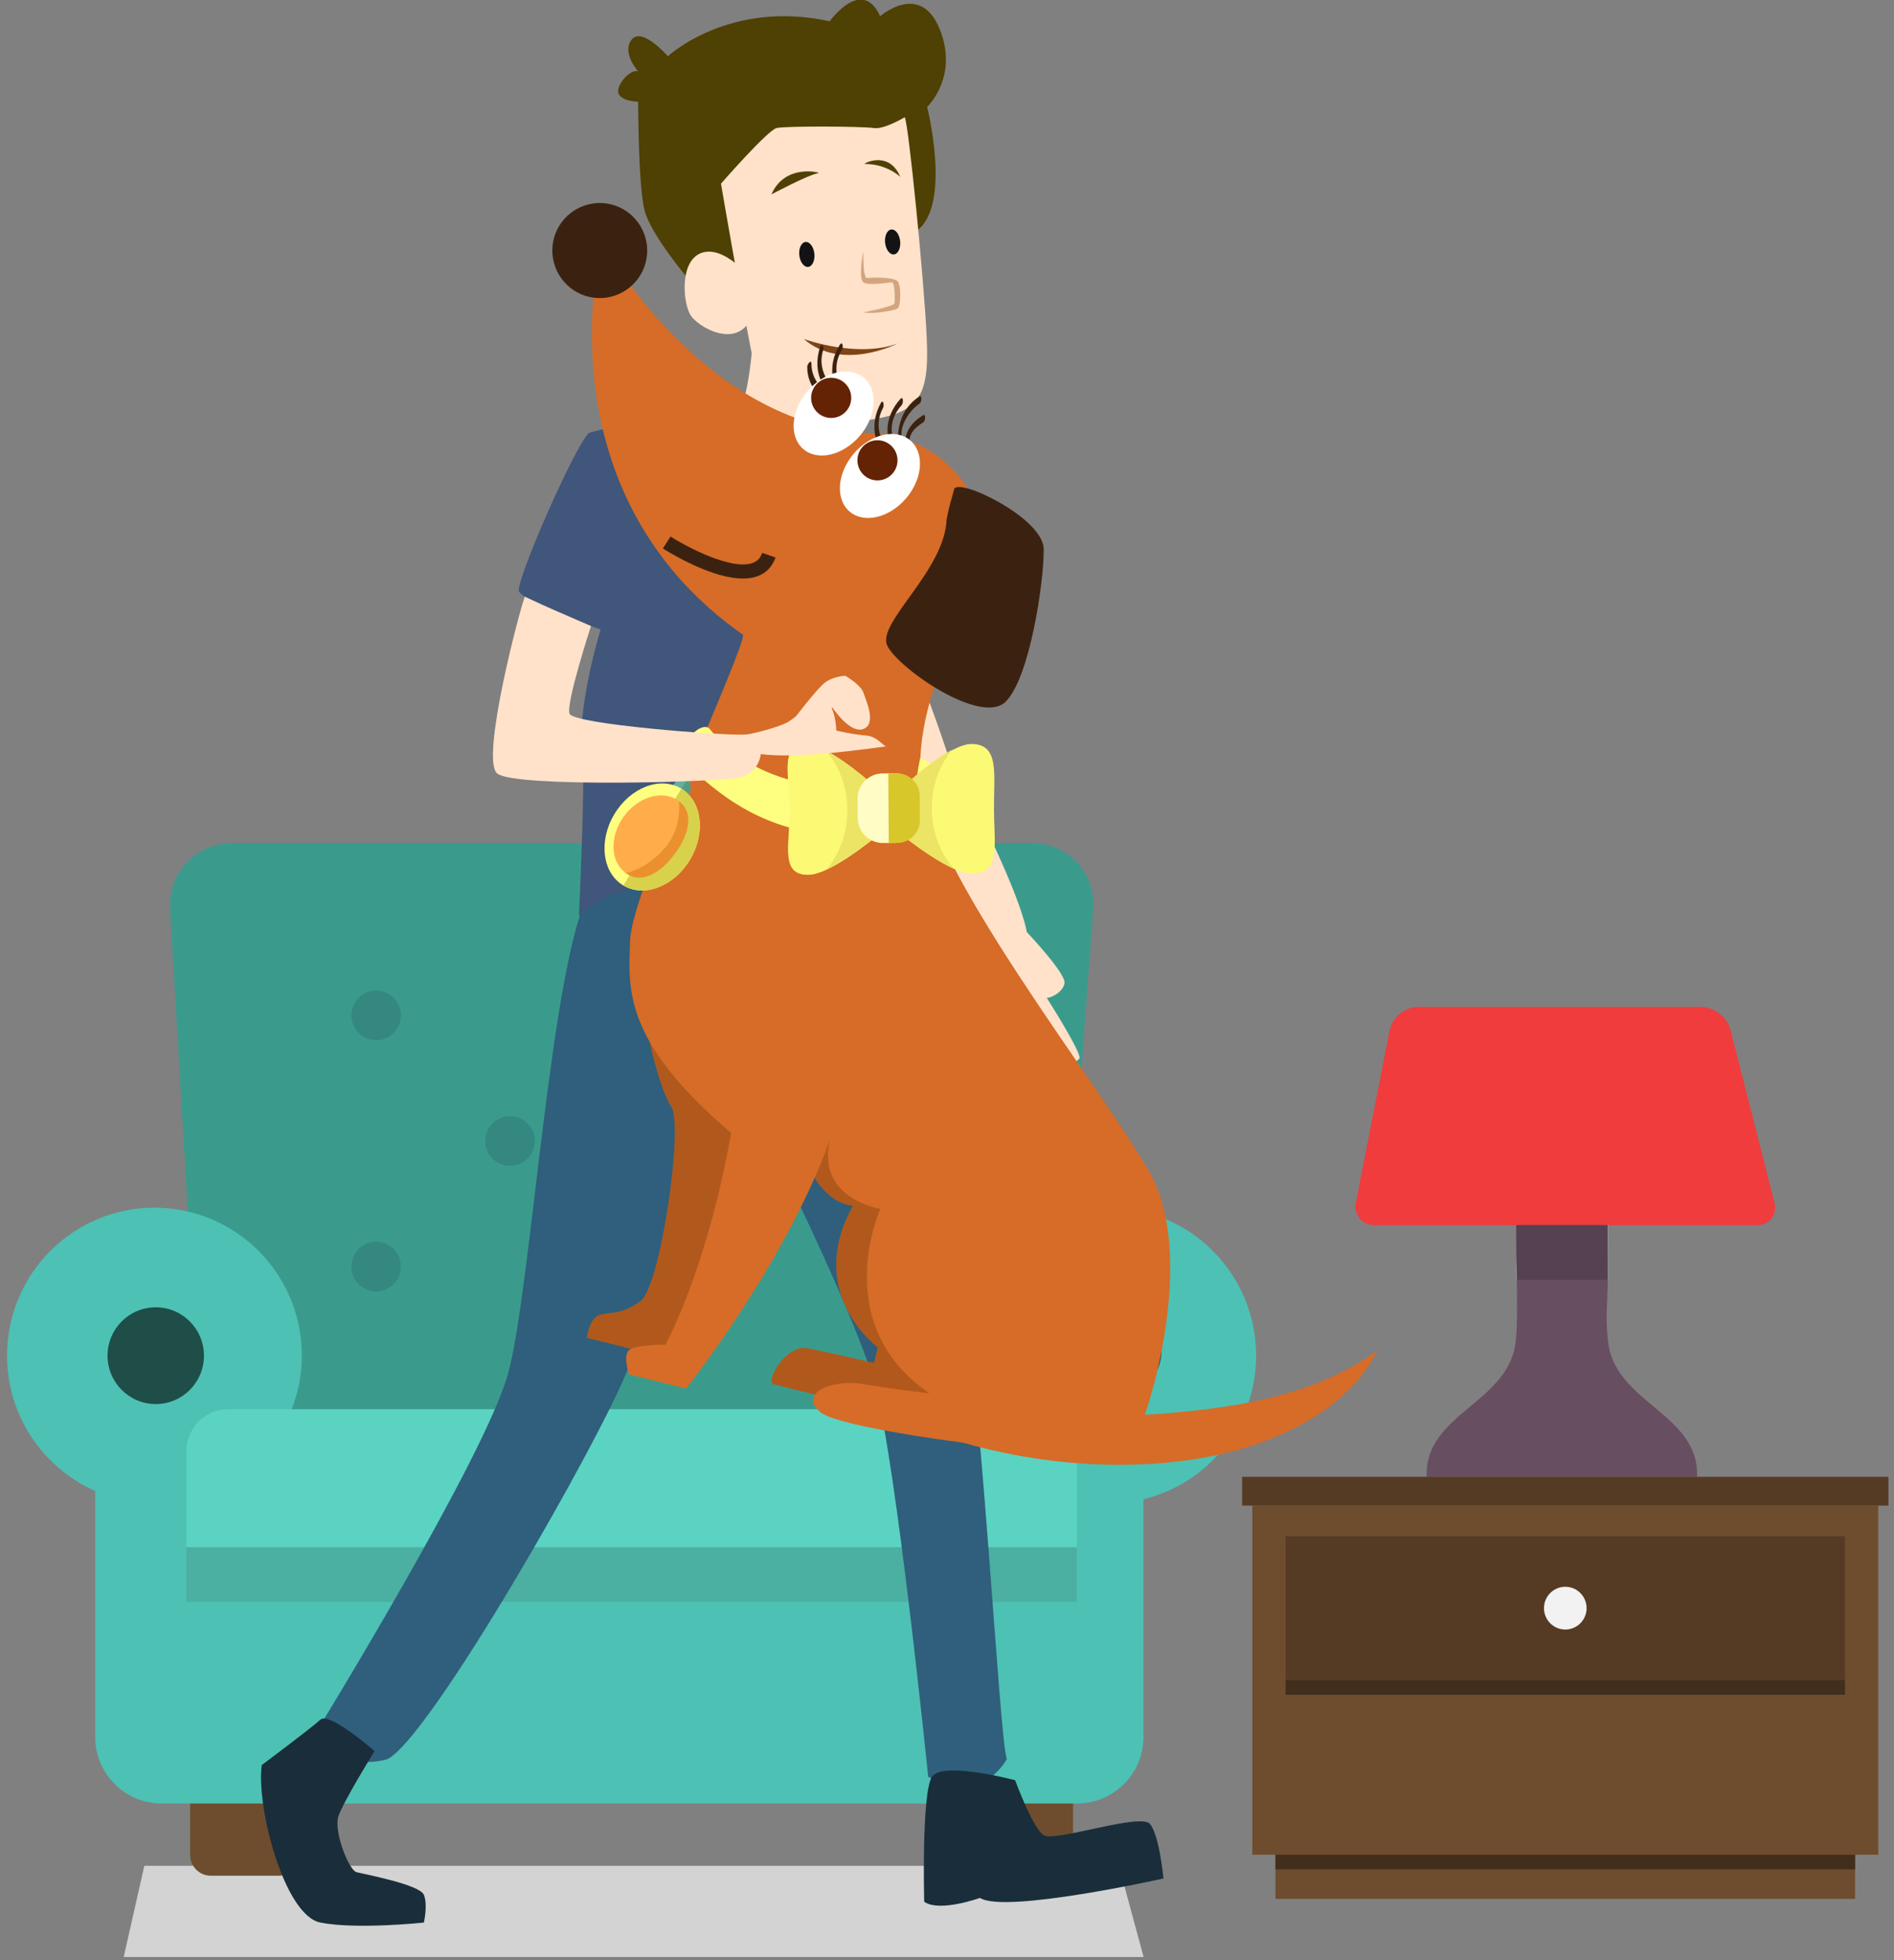 <?xml version="1.0" encoding="UTF-8" standalone="no"?>
<svg width="261px" height="270px" viewBox="0 0 261 270" version="1.1" xmlns="http://www.w3.org/2000/svg" xmlns:xlink="http://www.w3.org/1999/xlink" xmlns:sketch="http://www.bohemiancoding.com/sketch/ns">
    <rect x="0" y="0" width="261" height="270" fill="#808080" stroke="none"/>
    <!-- Generator: Sketch 3.4 (15588) - http://www.bohemiancoding.com/sketch -->
    <title>Imported Layers + Imported Layers</title>
    <desc>Created with Sketch.</desc>
    <defs></defs>
    <g id="INTERNAS" stroke="none" stroke-width="1" fill="none" fill-rule="evenodd" sketch:type="MSPage">
        <g id="mensaje-GRACIAS-POR-RESERVAR" sketch:type="MSArtboardGroup" transform="translate(-108, -353)">
            <g id="Imported-Layers-+-Imported-Layers" sketch:type="MSLayerGroup" transform="translate(108.875, 352.371)">
                <g id="Imported-Layers" transform="translate(0.065, 116.47)" sketch:type="MSShapeGroup">
                    <path d="M153.247,141.164 L18.949,141.164 L16.108,153.725 L156.656,153.725 L153.247,141.164" id="Fill-2" fill="#D3D3D3"></path>
                    <path d="M220.61,68.437 C220.284,65.84 220.61,63.005 220.61,60.387 L220.603,52.906 L207.975,52.906 C207.975,55.524 208.296,65.84 207.975,68.437 C207.433,77.43 195.308,78.687 195.662,87.583 L214.292,87.583 L232.921,87.583 C233.275,78.687 221.149,77.43 220.61,68.437" id="Fill-3" fill="#684E61"></path>
                    <path d="M243.559,49.784 C243.994,51.499 242.905,52.906 241.139,52.906 L188.521,52.906 C186.755,52.906 185.587,51.483 185.929,49.745 L190.579,26.051 C190.919,24.313 192.644,22.889 194.412,22.889 L233.506,22.889 C235.273,22.889 237.077,24.295 237.513,26.012 L243.559,49.784" id="Fill-4" fill="#F03C3D"></path>
                    <path d="M243.559,49.784 C243.994,51.499 242.905,52.906 241.139,52.906 L188.521,52.906 C186.755,52.906 185.587,51.483 185.929,49.745 L190.579,26.051 C190.919,24.313 192.644,22.889 194.412,22.889 L233.506,22.889 C235.273,22.889 237.077,24.295 237.513,26.012 L243.559,49.784" id="Fill-5" fill="#F03C3D"></path>
                    <path d="M208.04,57.135 L208.04,60.448 L208.092,60.448 C208.078,59.31 208.058,58.178 208.04,57.135 M220.633,52.906 L208.04,52.906 L220.603,52.906 L220.61,60.387 L220.61,60.448 L220.633,60.448 L220.633,52.906" id="Fill-6" fill="#D3D3D3"></path>
                    <path d="M220.603,52.906 L208.04,52.906 L208.04,57.135 C208.058,58.178 208.078,59.31 208.092,60.448 L220.61,60.448 L220.61,60.387 L220.603,52.906" id="Fill-7" fill="#564150"></path>
                    <path d="M208.04,52.9 L220.634,52.9 L220.634,52.906 L208.04,52.906 L208.04,52.9 Z" id="Fill-8" fill="#C73232"></path>
                    <path d="M142.204,111.708 C141.837,116.722 137.437,120.843 132.426,120.868 L38.184,121.348 C33.173,121.372 28.831,117.289 28.537,112.27 L22.492,9.416 C22.195,4.397 26.054,0.291 31.066,0.291 L141.251,0.291 C146.263,0.291 150.062,4.393 149.696,9.408 L142.204,111.708" id="Fill-9" fill="#3A9B8D"></path>
                    <path d="M40.257,139.681 C40.257,141.248 38.979,142.53 37.416,142.53 L28.104,142.53 C26.541,142.53 25.263,141.248 25.263,139.681 L25.263,129.004 C25.263,127.436 26.541,126.154 28.104,126.154 L37.416,126.154 C38.979,126.154 40.257,127.436 40.257,129.004 L40.257,139.681" id="Fill-10" fill="#6D4D2E"></path>
                    <path d="M146.932,139.681 C146.932,141.248 145.654,142.53 144.091,142.53 L134.777,142.53 C133.215,142.53 131.936,141.248 131.936,139.681 L131.936,129.004 C131.936,127.436 133.215,126.154 134.777,126.154 L144.091,126.154 C145.654,126.154 146.932,127.436 146.932,129.004 L146.932,139.681" id="Fill-11" fill="#6D4D2E"></path>
                    <path d="M172.159,70.887 C172.159,59.634 163.066,50.512 151.848,50.512 C140.631,50.512 131.539,59.634 131.539,70.887 C131.539,74.029 132.268,76.99 133.533,79.647 L38.662,79.647 C39.928,76.99 40.655,74.029 40.655,70.887 C40.655,59.634 31.563,50.512 20.345,50.512 C9.127,50.512 0.034,59.634 0.034,70.887 C0.034,79.225 5.034,86.384 12.183,89.537 L12.183,123.44 C12.183,128.467 16.283,132.58 21.294,132.58 L147.52,132.58 C152.53,132.58 156.631,128.467 156.631,123.44 L156.631,90.67 C165.537,88.511 172.159,80.486 172.159,70.887" id="Fill-12" fill="#4DC1B4"></path>
                    <path d="M20.525,64.231 C16.854,64.231 13.881,67.215 13.881,70.894 C13.881,74.576 16.854,77.56 20.525,77.56 C24.193,77.56 27.166,74.576 27.166,70.894 C27.166,67.215 24.193,64.231 20.525,64.231" id="Fill-13" fill="#1F4D48"></path>
                    <path d="M152.478,63.51 C148.81,63.51 145.836,66.493 145.836,70.172 C145.836,73.854 148.81,76.838 152.478,76.838 C156.148,76.838 159.122,73.854 159.122,70.172 C159.122,66.493 156.148,63.51 152.478,63.51" id="Fill-14" fill="#1F4D48"></path>
                    <path d="M34.381,104.829 L34.381,114.397 L34.381,104.829" id="Fill-15" fill="#9B9B9B"></path>
                    <path d="M138.303,104.829 L138.303,114.397 L138.303,104.829" id="Fill-16" fill="#9B9B9B"></path>
                    <path d="M72.758,41.325 C72.758,43.217 71.227,44.752 69.34,44.752 C67.452,44.752 65.924,43.217 65.924,41.325 C65.924,39.433 67.452,37.898 69.34,37.898 C71.227,37.898 72.758,39.433 72.758,41.325" id="Fill-17" fill="#35887F"></path>
                    <path d="M54.309,58.62 C54.309,60.516 52.78,62.048 50.892,62.048 C49.006,62.048 47.476,60.516 47.476,58.62 C47.476,56.728 49.006,55.194 50.892,55.194 C52.78,55.194 54.309,56.728 54.309,58.62" id="Fill-18" fill="#35887F"></path>
                    <path d="M54.309,24.029 C54.309,25.923 52.78,27.458 50.892,27.458 C49.006,27.458 47.476,25.923 47.476,24.029 C47.476,22.137 49.006,20.602 50.892,20.602 C52.78,20.602 54.309,22.137 54.309,24.029" id="Fill-19" fill="#35887F"></path>
                    <path d="M124.718,58.62 C124.718,60.516 123.187,62.048 121.302,62.048 C119.414,62.048 117.885,60.516 117.885,58.62 C117.885,56.728 119.414,55.194 121.302,55.194 C123.187,55.194 124.718,56.728 124.718,58.62" id="Fill-20" fill="#35887F"></path>
                    <path d="M124.718,24.029 C124.718,25.923 123.187,27.458 121.302,27.458 C119.414,27.458 117.885,25.923 117.885,24.029 C117.885,22.137 119.414,20.602 121.302,20.602 C123.187,20.602 124.718,22.137 124.718,24.029" id="Fill-21" fill="#35887F"></path>
                    <path d="M107.904,41.325 C107.904,43.217 106.376,44.752 104.488,44.752 C102.601,44.752 101.071,43.217 101.071,41.325 C101.071,39.433 102.601,37.898 104.488,37.898 C106.376,37.898 107.904,39.433 107.904,41.325" id="Fill-22" fill="#35887F"></path>
                    <path d="M89.458,58.62 C89.458,60.516 87.927,62.048 86.041,62.048 C84.153,62.048 82.625,60.516 82.625,58.62 C82.625,56.728 84.153,55.194 86.041,55.194 C87.927,55.194 89.458,56.728 89.458,58.62" id="Fill-23" fill="#35887F"></path>
                    <path d="M89.458,24.029 C89.458,25.923 87.927,27.458 86.041,27.458 C84.153,27.458 82.625,25.923 82.625,24.029 C82.625,22.137 84.153,20.602 86.041,20.602 C87.927,20.602 89.458,22.137 89.458,24.029" id="Fill-24" fill="#35887F"></path>
                    <path d="M147.453,84.042 C147.453,80.865 144.863,78.266 141.696,78.266 L30.499,78.266 C27.331,78.266 24.74,80.865 24.74,84.042 L24.74,99.053 L24.746,99.158 L24.74,99.158 L24.74,104.829 L147.453,104.829 L147.453,99.158 L147.448,99.158 L147.453,99.053 L147.453,84.042" id="Fill-25" fill="#5BD3C2"></path>
                    <path d="M24.74,99.053 L24.74,99.158 L24.746,99.158 L24.74,99.053 M147.453,97.281 L147.453,99.053 L147.448,99.158 L147.453,99.158 L147.453,104.829 L147.453,97.281" id="Fill-26" fill="#40A095"></path>
                    <path d="M147.453,97.281 L24.74,97.281 L24.74,99.053 L24.746,99.158 L24.74,99.158 L24.74,104.829 L147.453,104.829 L147.453,99.158 L147.448,99.158 L147.453,99.053 L147.453,97.281" id="Fill-27" fill="#4BAFA1"></path>
                    <path d="M171.633,91.548 L257.892,91.548 L257.892,139.639 L171.633,139.639 L171.633,91.548 Z" id="Fill-28" fill="#6D4D2E"></path>
                    <path d="M174.827,139.639 L254.698,139.639 L254.698,145.719 L174.827,145.719 L174.827,139.639 Z" id="Fill-29" fill="#6D4D2E"></path>
                    <path d="M176.223,95.752 L253.303,95.752 L253.303,115.594 L176.223,115.594 L176.223,95.752 Z" id="Fill-30" fill="#563B24"></path>
                    <path d="M217.698,105.673 C217.698,107.299 216.384,108.617 214.762,108.617 C213.142,108.617 211.827,107.299 211.827,105.673 C211.827,104.047 213.142,102.728 214.762,102.728 C216.384,102.728 217.698,104.047 217.698,105.673" id="Fill-31" fill="#F2F2F2"></path>
                    <path d="M176.223,117.601 L253.303,117.601 L253.303,115.594 L176.223,115.594 L176.223,117.601 Z" id="Fill-32" fill="#412E1C"></path>
                    <path d="M174.827,139.639 L254.698,139.639 L254.698,141.646 L174.827,141.646 L174.827,139.639 Z" id="Fill-33" fill="#412E1C"></path>
                    <path d="M170.23,87.583 L259.295,87.583 L259.295,91.548 L170.23,91.548 L170.23,87.583 Z" id="Fill-34" fill="#563B24"></path>
                </g>
                <g id="Imported-Layers" transform="translate(34.864, 0.134)" sketch:type="MSShapeGroup">
                    <path d="M96.23,107.422 C98.351,110.481 104.907,123.973 105.755,128.882 C105.755,128.882 111.194,134.6 110.953,135.937 C110.712,137.271 108.846,138.053 108.495,137.925 C108.495,137.925 113.459,145.71 112.999,146.308 C112.54,146.905 110.984,147.411 110.069,145.642 C109.151,143.875 105.873,139.734 105.494,139.5 C105.115,139.266 108.042,148.299 107.5,148.958 C106.957,149.616 105.24,149.728 104.958,148.647 C104.677,147.568 102.539,140.654 101.925,139.82 C101.311,138.987 100.242,138.234 99.725,138.229 C99.208,138.225 98.018,139.748 97.483,139.371 C96.949,138.994 96.754,137.336 98.387,134.842 C100.019,132.349 101.302,130.628 101.302,130.628 C101.302,130.628 92.62,115.399 90.379,110.8 C88.41,106.76 90.772,104.209 96.23,107.422" id="Fill-1" fill="#FFE2C9"></path>
                    <path d="M80.189,121.939 C80.189,121.939 93.104,157.032 96.315,173.931 C99.525,190.828 101.932,239.832 103.002,242.794 C103.002,242.794 99.525,249.508 92.168,245.221 C92.168,245.221 87.756,201.736 84.813,191.191 C81.871,180.646 66.682,150.017 64.274,146.6 C64.274,146.6 54.856,178.771 50.843,188.953 C46.832,199.135 23.561,239.832 17.676,242.794 C17.676,242.794 10.989,245.078 8.047,238.719 C8.047,238.719 31.051,201.279 34.26,189.757 C37.47,178.235 40.136,132.649 45.606,123.107 C51.076,113.565 72.179,116.001 80.47,122.221" id="Fill-2" fill="#2F5F7C"></path>
                    <path d="M51.354,78.763 C51.354,78.762 47.212,85.169 47.03,87.203 C47.03,87.202 50.819,81.441 51.354,78.763" id="Fill-3" fill="#FFFFFF"></path>
                    <path d="M15.873,241.693 C15.873,241.693 11.587,248.628 10.897,250.663 C10.207,252.697 12.314,258.089 13.385,258.373 C14.456,258.656 22.105,260.075 22.672,261.494 C23.239,262.913 22.672,265.318 22.672,265.318 C22.672,265.318 13.417,266.303 8.413,265.318 C3.408,264.332 -0.465,249.291 0.338,243.616 C0.338,243.616 7.185,238.508 8.413,237.373 C9.64,236.237 15.873,241.693 15.873,241.693" id="Fill-4" fill="#192E3A"></path>
                    <path d="M104.153,245.712 C104.153,245.712 106.557,252.306 108.084,253.286 C109.613,254.266 121.429,250.162 122.735,251.737 C124.04,253.311 124.588,259.245 124.588,259.245 C124.588,259.245 102.676,264.132 99.309,261.919 C99.309,261.919 93.713,263.938 91.618,262.448 C91.618,262.448 91.224,247.381 92.706,245.218 C94.188,243.056 104.153,245.712 104.153,245.712" id="Fill-5" fill="#192E3A"></path>
                    <path d="M59.156,38.973 C59.156,38.973 53.985,32.9 53.093,29.505 C52.201,26.112 52.201,14.501 52.201,14.501 C52.201,14.501 50.062,14.506 49.527,13.432 C48.992,12.358 51.131,9.904 52.201,10.327 C52.201,10.327 49.883,7.739 51.309,5.94 C52.736,4.14 56.302,8.249 56.302,8.249 C56.302,8.249 64.684,0.389 78.593,3.426 C78.593,3.426 83.051,-2.792 85.548,2.729 C85.548,2.729 91.075,-2.112 93.75,4.497 C96.424,11.107 92.022,15.216 92.022,15.216 C92.022,15.216 95.339,28.317 90.8,32.127 C86.261,35.937 65.754,40.402 59.156,38.973" id="Fill-6" fill="#4F4003"></path>
                    <path d="M63.614,25.794 C63.614,25.794 68.072,51.834 68.785,53.085 C69.499,54.335 77.879,59.337 84.477,58.265 C91.075,57.193 92.323,54.87 91.967,47.011 C91.61,39.152 89.47,17.538 88.935,16.644 C88.935,16.644 86.082,18.367 84.655,18.131 C83.229,17.895 72.53,17.831 71.281,18.131 C70.033,18.43 63.614,25.794 63.614,25.794" id="Fill-7" fill="#FFE2C9"></path>
                    <path d="M68.624,39.866 C68.624,39.866 64.701,34.508 61.313,35.222 C57.925,35.937 58.281,41.831 59.352,43.796 C60.422,45.761 68.445,50.405 68.624,39.866" id="Fill-8" fill="#FFE2C9"></path>
                    <path d="M83.229,35.156 C83.229,35.156 83.139,38.884 83.764,38.795 C84.388,38.705 87.42,38.625 87.954,39.246 C88.489,39.867 88.4,42.724 87.954,42.992 C87.509,43.26 84.736,43.796 83.224,43.529 C83.224,43.529 87.42,42.724 87.509,42.277 C87.597,41.831 87.597,39.338 87.152,39.379 C86.706,39.419 83.844,39.874 83.224,39.379 C82.604,38.884 83.051,35.805 83.229,35.156" id="Fill-9" fill="#D2A580"></path>
                    <path d="M75.026,47.19 C75.026,47.19 82.338,49.87 87.954,47.815 C87.954,47.815 80.287,51.745 75.026,47.19" id="Fill-10" fill="#7F4516"></path>
                    <path d="M76.482,35.433 C76.583,36.381 76.202,37.199 75.63,37.26 C75.057,37.322 74.51,36.602 74.409,35.655 C74.308,34.707 74.69,33.889 75.262,33.828 C75.835,33.766 76.382,34.485 76.482,35.433" id="Fill-11" fill="#131316"></path>
                    <path d="M88.306,33.713 C88.408,34.661 88.026,35.479 87.454,35.54 C86.881,35.602 86.335,34.883 86.234,33.935 C86.132,32.987 86.514,32.169 87.087,32.107 C87.659,32.046 88.205,32.765 88.306,33.713" id="Fill-12" fill="#131316"></path>
                    <path d="M77.077,24.325 C77.393,24.27 72.417,22.981 70.569,27.272 C70.569,27.272 75.561,24.593 77.077,24.325" id="Fill-13" fill="#4F4003"></path>
                    <path d="M83.407,23.075 C83.14,23.075 86.745,21.093 88.323,24.862 C88.323,24.862 86.528,23.075 83.407,23.075" id="Fill-14" fill="#4F4003"></path>
                    <path d="M85.84,80.133 C85.84,80.133 94.125,101.179 95.408,106.32 C96.531,110.823 90.07,109.275 90.07,109.275 C90.07,109.275 79.969,88.006 79.504,83.719 C79.039,79.433 83.815,74.266 85.84,80.133" id="Fill-15" fill="#FFE2C9"></path>
                    <path d="M56.972,61.882 C58.443,64.695 64.995,70.724 69.142,70.188 C73.288,69.652 78.9,67.003 73.742,59.738 C71.853,59.255 69.829,58.796 67.849,58.414 C64.319,57.734 60.433,57.763 56.903,58.077 C56.631,58.331 55.696,59.443 56.972,61.882" id="Fill-16" fill="#506A91"></path>
                    <path d="M82.516,62.909 C81.89,62.157 78.189,60.878 73.742,59.74 C78.9,67.002 73.288,69.652 69.142,70.188 C64.995,70.724 58.443,64.695 56.972,61.882 C55.696,59.444 56.631,58.331 56.903,58.079 C50.623,58.638 45.471,60.102 45.471,60.102 C43.688,61.387 35.033,81.1 35.796,82.022 C37.312,83.854 47.03,87.202 47.03,87.202 C47.03,87.202 43.553,98.427 44.534,104.813 C44.942,107.467 44.041,126.63 44.041,126.63 C54.741,117.52 80.656,122.438 80.656,122.438 C80.656,122.438 76.069,112.383 75.472,108.632 C74.876,104.881 80.732,82.558 80.732,82.558 C80.732,82.558 87.509,83.272 87.509,81.308 C87.509,79.343 83.407,63.981 82.516,62.909" id="Fill-17" fill="#40567A"></path>
                    <path d="M76.453,55.05 C76.453,55.049 73.129,58.801 72.027,61.123 C72.027,61.123 76.096,65.946 70.212,67.196 C64.327,68.447 58.443,60.529 59.334,58.415 C59.334,58.415 64.327,58.086 65.754,57.372 C67.181,56.657 67.849,49.154 67.849,49.154 C67.849,49.154 73.778,46.297 76.453,55.05" id="Fill-18" fill="#FFE2C9"></path>
                    <path d="M53.791,144.002 C53.791,144.002 55.07,150.235 56.774,152.958 C58.479,155.679 55.257,177.771 52.523,179.723 C49.788,181.676 48.412,181.166 46.931,181.592 C45.451,182.017 45.14,184.781 45.14,184.781 L56.926,187.71 L70.356,155.205 L75.549,161.008 C75.549,161.008 77.718,166.226 81.803,166.572 C75.052,178.68 85.225,186.096 85.225,186.096 L84.698,188.221 C84.698,188.221 78.54,186.815 75.565,186.202 C72.59,185.588 69.614,190.864 70.872,191.176 C72.13,191.488 80.025,193.451 80.025,193.451 L100.255,192.588 L79.592,148.728 L53.791,144.002" id="Fill-19" fill="#B1591D"></path>
                    <path d="M88.314,195.94 C88.314,195.94 88.592,195.931 89.114,195.913 C89.629,195.911 90.395,195.863 91.352,195.865 C93.271,195.826 95.993,195.8 99.22,195.795 C100.827,195.791 102.568,195.789 104.409,195.787 C106.234,195.773 108.16,195.764 110.151,195.751 C114.119,195.703 118.319,195.605 122.478,195.347 C124.555,195.224 126.622,195.044 128.645,194.83 C130.661,194.588 132.65,194.361 134.537,194.009 C135.494,193.876 136.408,193.656 137.316,193.479 C138.235,193.325 139.09,193.062 139.951,192.865 C141.657,192.434 143.248,191.943 144.697,191.412 C145.449,191.189 146.098,190.857 146.764,190.599 C147.092,190.463 147.426,190.343 147.729,190.197 C148.029,190.049 148.321,189.905 148.604,189.761 C149.776,189.23 150.733,188.648 151.558,188.18 C152.367,187.699 152.966,187.255 153.408,186.974 C153.849,186.69 154.085,186.538 154.085,186.538 C154.085,186.538 153.95,186.783 153.698,187.237 C153.565,187.465 153.401,187.744 153.207,188.075 C153.013,188.405 152.793,188.798 152.479,189.172 C151.874,189.944 151.159,190.947 150.142,191.896 C149.659,192.404 149.114,192.914 148.502,193.398 C147.892,193.889 147.258,194.441 146.537,194.904 C145.121,195.893 143.499,196.839 141.715,197.681 C140.822,198.092 139.894,198.521 138.927,198.868 C137.967,199.247 136.964,199.586 135.942,199.885 C135.432,200.037 134.918,200.207 134.392,200.344 C133.868,200.469 133.337,200.594 132.806,200.722 C131.741,200.999 130.658,201.183 129.562,201.375 C127.37,201.765 125.13,201.976 122.894,202.142 C120.66,202.246 118.424,202.315 116.235,202.224 C115.141,202.207 114.056,202.144 112.988,202.056 C111.92,201.992 110.869,201.886 109.837,201.766 C105.709,201.308 101.917,200.532 98.714,199.691 C97.113,199.269 95.66,198.826 94.382,198.402 C93.103,197.978 92.005,197.546 91.105,197.189 C90.202,196.845 89.508,196.504 89.034,196.293 C88.562,196.073 88.314,195.94 88.314,195.94" id="Fill-20" fill="#D66C27"></path>
                    <path d="M66.662,87.949 C66.763,90.23 51.391,123.004 51.108,129.868 C50.826,136.733 50.073,143.815 65.017,156.552 C61.675,175.439 55.961,185.715 55.961,185.715 C55.961,185.715 51.798,185.685 50.934,186.473 C50.072,187.261 50.941,189.816 50.941,189.816 L58.798,191.768 C58.798,191.768 72.267,174.938 78.605,157.588 C76.774,165.656 85.572,167.007 85.572,167.007 C85.572,167.007 78.386,182.894 92.335,192.416 C89.797,192.103 87.307,191.837 83.143,191.135 C78.979,190.434 74.151,192.409 77.338,195.039 C80.524,197.669 112.729,201.664 119.286,200.785 C121.484,199.994 129.801,174.489 122.711,162.033 C115.619,149.578 91.929,119.962 91.119,107.061 C90.311,94.161 101.987,77.375 100.603,74.16 C99.22,70.944 96.811,61.855 85.539,60.223 C61.389,60.069 47.206,33.819 47.206,33.819 C47.206,33.819 38.097,67.9 66.662,87.949" id="Fill-21" fill="#D66C27"></path>
                    <path d="M60.327,107.191 C56.363,103.304 60.977,99.67 62.024,100.861 C63.068,102.053 70.251,112.117 90.553,107.979 C90.553,107.979 90.723,106.485 91.065,104.915 C95.413,106.312 93.634,112.848 90.756,114.026 C72.017,119.511 62.284,108.387 60.327,107.191" id="Fill-22" fill="#FEFE80"></path>
                    <path d="M95.729,67.905 C95.294,69.665 95.117,69.872 94.709,72.026 C94.456,79.108 85.045,86.293 86.523,89.417 C88.002,92.542 99.531,100.545 102.881,97.117 C106.232,93.689 108.153,80.381 108.086,76.103 C108.02,71.825 96.165,66.147 95.729,67.905" id="Fill-23" fill="#3B2210"></path>
                    <path d="M63.935,79.812 C60.136,78.867 56.216,76.429 55.613,76.045 L56.656,74.402 C58.798,75.764 65,79.079 67.948,78.05 C68.618,77.816 69.047,77.37 69.298,76.65 L71.133,77.287 C70.691,78.56 69.811,79.461 68.586,79.888 C67.254,80.352 65.606,80.227 63.935,79.812" id="Fill-24" fill="#3B2210"></path>
                    <path d="M53.252,36.581 C52.384,40.09 48.839,42.229 45.338,41.359 C41.835,40.488 39.7,36.938 40.568,33.429 C41.438,29.921 44.981,27.782 48.484,28.652 C51.987,29.523 54.121,33.073 53.252,36.581" id="Fill-25" fill="#3B2210"></path>
                    <path d="M88.881,61.622 C87.654,59.777 89.518,57.046 90.986,56.083 C91.27,55.896 91.354,54.844 90.945,55.111 C89.431,56.106 88.508,57.538 88.155,59.308 C87.973,60.214 87.844,61.639 88.392,62.463 C88.669,62.879 89.068,61.905 88.881,61.622" id="Fill-26" fill="#3B2210"></path>
                    <path d="M87.93,62.168 C87.52,61.796 87.382,61.138 87.261,60.624 C86.878,58.994 87.43,57.482 88.531,56.277 C88.76,56.024 88.755,54.994 88.344,55.442 C87.248,56.646 86.539,58.166 86.564,59.822 C86.579,60.856 86.712,62.392 87.54,63.145 C87.836,63.412 88.2,62.414 87.93,62.168" id="Fill-27" fill="#3B2210"></path>
                    <path d="M86.918,62.558 C86.389,62.297 86.054,61.56 85.811,61.063 C85.117,59.636 85.198,58.056 85.952,56.674 C86.138,56.332 85.968,55.413 85.631,56.033 C84.813,57.533 84.54,59.134 84.931,60.807 C85.152,61.748 85.727,63.146 86.658,63.607 C86.959,63.756 87.279,62.736 86.918,62.558" id="Fill-28" fill="#3B2210"></path>
                    <path d="M90.886,63.651 C90.416,63.285 90.088,62.755 89.833,62.225 C89.066,60.635 90.214,59.463 91.504,58.662 C91.792,58.482 91.881,57.431 91.464,57.69 C89.97,58.619 88.874,59.947 88.997,61.784 C89.066,62.815 89.676,63.99 90.497,64.627 C90.824,64.88 91.17,63.87 90.886,63.651" id="Fill-29" fill="#3B2210"></path>
                    <path d="M81.039,54.749 C80.509,54.448 80.209,53.774 79.964,53.248 C79.255,51.714 79.418,50.062 80.302,48.642 C80.511,48.306 80.355,47.401 79.982,48 C79.09,49.433 78.768,50.979 79.03,52.645 C79.183,53.624 79.718,55.198 80.65,55.725 C81.028,55.939 81.336,54.916 81.039,54.749" id="Fill-30" fill="#3B2210"></path>
                    <path d="M80.023,54.522 C79.342,54.352 78.744,53.537 78.372,52.999 C77.5,51.744 77.226,50.194 77.695,48.732 C77.847,48.258 77.483,47.632 77.26,48.327 C76.723,50 76.753,51.654 77.533,53.246 C77.941,54.078 78.794,55.328 79.764,55.57 C80.129,55.662 80.389,54.614 80.023,54.522" id="Fill-31" fill="#3B2210"></path>
                    <path d="M79.461,54.887 C78.853,54.934 78.119,54.357 77.683,54.01 C76.632,53.17 76.081,51.948 76.083,50.613 C76.083,49.908 75.499,50.643 75.5,51.029 C75.498,52.463 76.004,53.742 77.027,54.749 C77.569,55.283 78.535,55.994 79.351,55.933 C79.697,55.907 79.889,54.856 79.461,54.887" id="Fill-32" fill="#3B2210"></path>
                    <path d="M89.114,69.146 C86.8,71.848 83.315,72.657 81.329,70.951 C79.344,69.245 79.611,65.672 81.925,62.969 C84.239,60.267 87.725,59.459 89.71,61.164 C91.694,62.87 91.428,66.444 89.114,69.146" id="Fill-33" fill="#FFFFFF"></path>
                    <path d="M87.275,65.704 C86.282,66.865 84.537,66.998 83.379,66.003 C82.222,65.009 82.087,63.261 83.081,62.101 C84.075,60.941 85.818,60.808 86.976,61.803 C88.134,62.798 88.269,64.545 87.275,65.704" id="Fill-34" fill="#642304"></path>
                    <path d="M82.738,60.543 C80.423,63.245 76.938,64.053 74.953,62.348 C72.969,60.642 73.234,57.068 75.548,54.366 C77.863,51.664 81.348,50.856 83.333,52.561 C85.317,54.267 85.051,57.84 82.738,60.543" id="Fill-35" fill="#FFFFFF"></path>
                    <path d="M80.898,57.102 C79.905,58.262 78.16,58.395 77.003,57.401 C75.845,56.406 75.71,54.658 76.705,53.499 C77.699,52.338 79.442,52.205 80.6,53.2 C81.758,54.195 81.893,55.943 80.898,57.102" id="Fill-36" fill="#642304"></path>
                    <path d="M98.093,102.975 C95.269,102.993 89.77,107.87 86.86,110.653 C83.914,107.91 78.351,103.105 75.529,103.124 C71.577,103.15 73.05,107.015 73.082,111.947 C73.114,116.88 71.694,121.011 75.645,120.985 C78.467,120.967 83.972,116.654 86.883,114.192 C89.828,116.615 95.386,120.857 98.208,120.838 C102.16,120.811 101.265,116.943 101.234,112.01 C101.201,107.077 102.043,102.949 98.093,102.975" id="Fill-37" fill="#FCF975"></path>
                    <path d="M73.161,111.615 C73.194,116.548 71.694,121.011 75.645,120.985 C78.3,120.969 83.324,117.154 86.335,114.65 L86.307,110.142 C83.259,107.352 78.183,103.107 75.529,103.124 C71.577,103.15 73.13,106.684 73.161,111.615" id="Fill-38" fill="#FCF975"></path>
                    <path d="M81.035,112.033 C81.056,115.242 79.947,118.156 78.134,120.284 C80.789,119.062 84.111,116.499 86.335,114.65 L86.307,110.142 C84.081,108.107 80.774,105.294 78.118,103.931 C79.905,106.024 81.015,108.879 81.035,112.033" id="Fill-39" fill="#EBE465"></path>
                    <path d="M95.474,103.762 C92.836,105.159 89.566,108.014 87.369,110.08 L87.398,114.588 C89.646,116.408 93.002,118.927 95.672,120.113 C93.833,118.009 92.685,115.111 92.663,111.901 C92.643,108.747 93.715,105.879 95.474,103.762" id="Fill-40" fill="#EBE465"></path>
                    <path d="M87.513,107.015 L85.885,107.025 C83.971,107.039 82.416,108.618 82.429,110.532 L82.446,113.157 C82.459,115.073 84.035,116.631 85.947,116.617 L87.575,116.606 C89.488,116.596 91.043,115.017 91.031,113.1 L91.014,110.476 C91.002,108.56 89.425,107.003 87.513,107.015" id="Fill-41" fill="#FFFCC5"></path>
                    <path d="M87.839,107.012 L86.671,107.021 L86.734,116.613 L87.902,116.605 C89.634,116.593 91.045,115.164 91.033,113.427 L91.013,110.147 C91.001,108.412 89.573,107.002 87.839,107.012" id="Fill-42" fill="#D8C72B"></path>
                    <path d="M61.699,105.641 C62.028,105.092 62.053,104.47 61.816,104.035 L61.96,103.794 L61.08,103.266 L60.936,103.507 C60.441,103.502 59.906,103.817 59.578,104.366 C59.25,104.915 59.223,105.537 59.461,105.971 L58.378,107.782 C57.884,107.777 57.349,108.094 57.021,108.642 C56.572,109.393 56.683,110.285 57.269,110.637 C57.855,110.989 58.694,110.665 59.142,109.916 C59.47,109.367 59.496,108.745 59.258,108.311 L60.342,106.5 C60.835,106.505 61.371,106.188 61.699,105.641" id="Fill-43" fill="#65B09D"></path>
                    <path d="M61.699,105.641 C62.028,105.092 62.053,104.47 61.816,104.035 L61.96,103.794 L61.53,103.537 L57.282,110.642 C57.867,110.983 58.697,110.66 59.142,109.916 C59.47,109.367 59.496,108.745 59.258,108.311 L60.342,106.5 C60.835,106.505 61.371,106.188 61.699,105.641" id="Fill-44" fill="#509B86"></path>
                    <path d="M58.123,109.108 C55.242,107.378 51.12,108.965 48.915,112.651 C46.711,116.337 47.258,120.724 50.14,122.455 C53.022,124.184 57.143,122.597 59.348,118.911 C61.552,115.227 61.003,110.836 58.123,109.108" id="Fill-45" fill="#FEFE80"></path>
                    <path d="M58.15,109.126 L50.171,122.469 C53.05,124.171 57.151,122.586 59.348,118.911 C61.545,115.239 61.007,110.868 58.15,109.126" id="Fill-46" fill="#D8D14C"></path>
                    <path d="M57.796,110.83 C55.658,109.243 52.287,110.173 50.262,112.906 C48.238,115.641 48.33,119.144 50.467,120.731 C52.605,122.318 54.632,120.707 56.657,117.974 C58.681,115.239 59.934,112.418 57.796,110.83" id="Fill-47" fill="#FFAD4A"></path>
                    <path d="M57.816,110.848 C57.816,110.848 58.337,114.452 55.876,117.308 C53.308,120.29 50.49,120.746 50.49,120.746 C52.627,122.311 55.233,120.83 57.251,118.106 C59.266,115.382 59.932,112.442 57.816,110.848" id="Fill-48" fill="#EB902F"></path>
                    <path d="M45.703,86.729 C45.703,86.729 42.215,97.385 42.751,98.814 C43.286,100.243 63.792,101.85 67.002,101.672 C70.211,101.492 69.676,106.852 66.288,107.566 C62.901,108.281 35.083,108.995 32.765,107.03 C30.447,105.065 35.87,84.468 36.583,82.682 C40.044,84.313 41.045,84.696 45.703,86.729" id="Fill-49" fill="#FFE2C9"></path>
                    <path d="M73.786,99.376 C73.786,99.376 76.678,95.579 77.818,94.619 C78.957,93.66 80.741,93.571 80.741,93.571 C80.741,93.571 82.88,94.821 83.237,95.893 C83.594,96.965 85.109,100.211 83.237,100.91 C81.365,101.609 78.97,97.947 78.97,97.947 C78.971,97.947 77.21,98.913 76.657,99.815 C76.105,100.716 73.786,99.376 73.786,99.376" id="Fill-50" fill="#FFE2C9"></path>
                    <path d="M66.167,103.327 C66.167,103.327 74.833,99.597 77.166,100.436 C79.499,101.274 82.248,101.701 83.719,101.82 C85.19,101.939 86.216,103.536 86.488,103.327 C86.761,103.117 69.078,106.188 66.167,103.327" id="Fill-51" fill="#FFE2C9"></path>
                    <path d="M67.002,101.671 C67.524,101.696 71.549,100.69 72.797,99.974 C74.046,99.261 76.978,96.568 77.79,96.848 C78.603,97.129 79.306,98.456 79.484,100.69 C79.662,102.922 78.593,104.262 77.077,103.726 C75.561,103.19 75.829,101.403 75.829,101.403 C75.829,101.403 70.568,104.141 68.785,103.843 C67.002,103.547 67.002,101.671 67.002,101.671" id="Fill-52" fill="#FFE2C9"></path>
                </g>
            </g>
        </g>
    </g>
</svg>